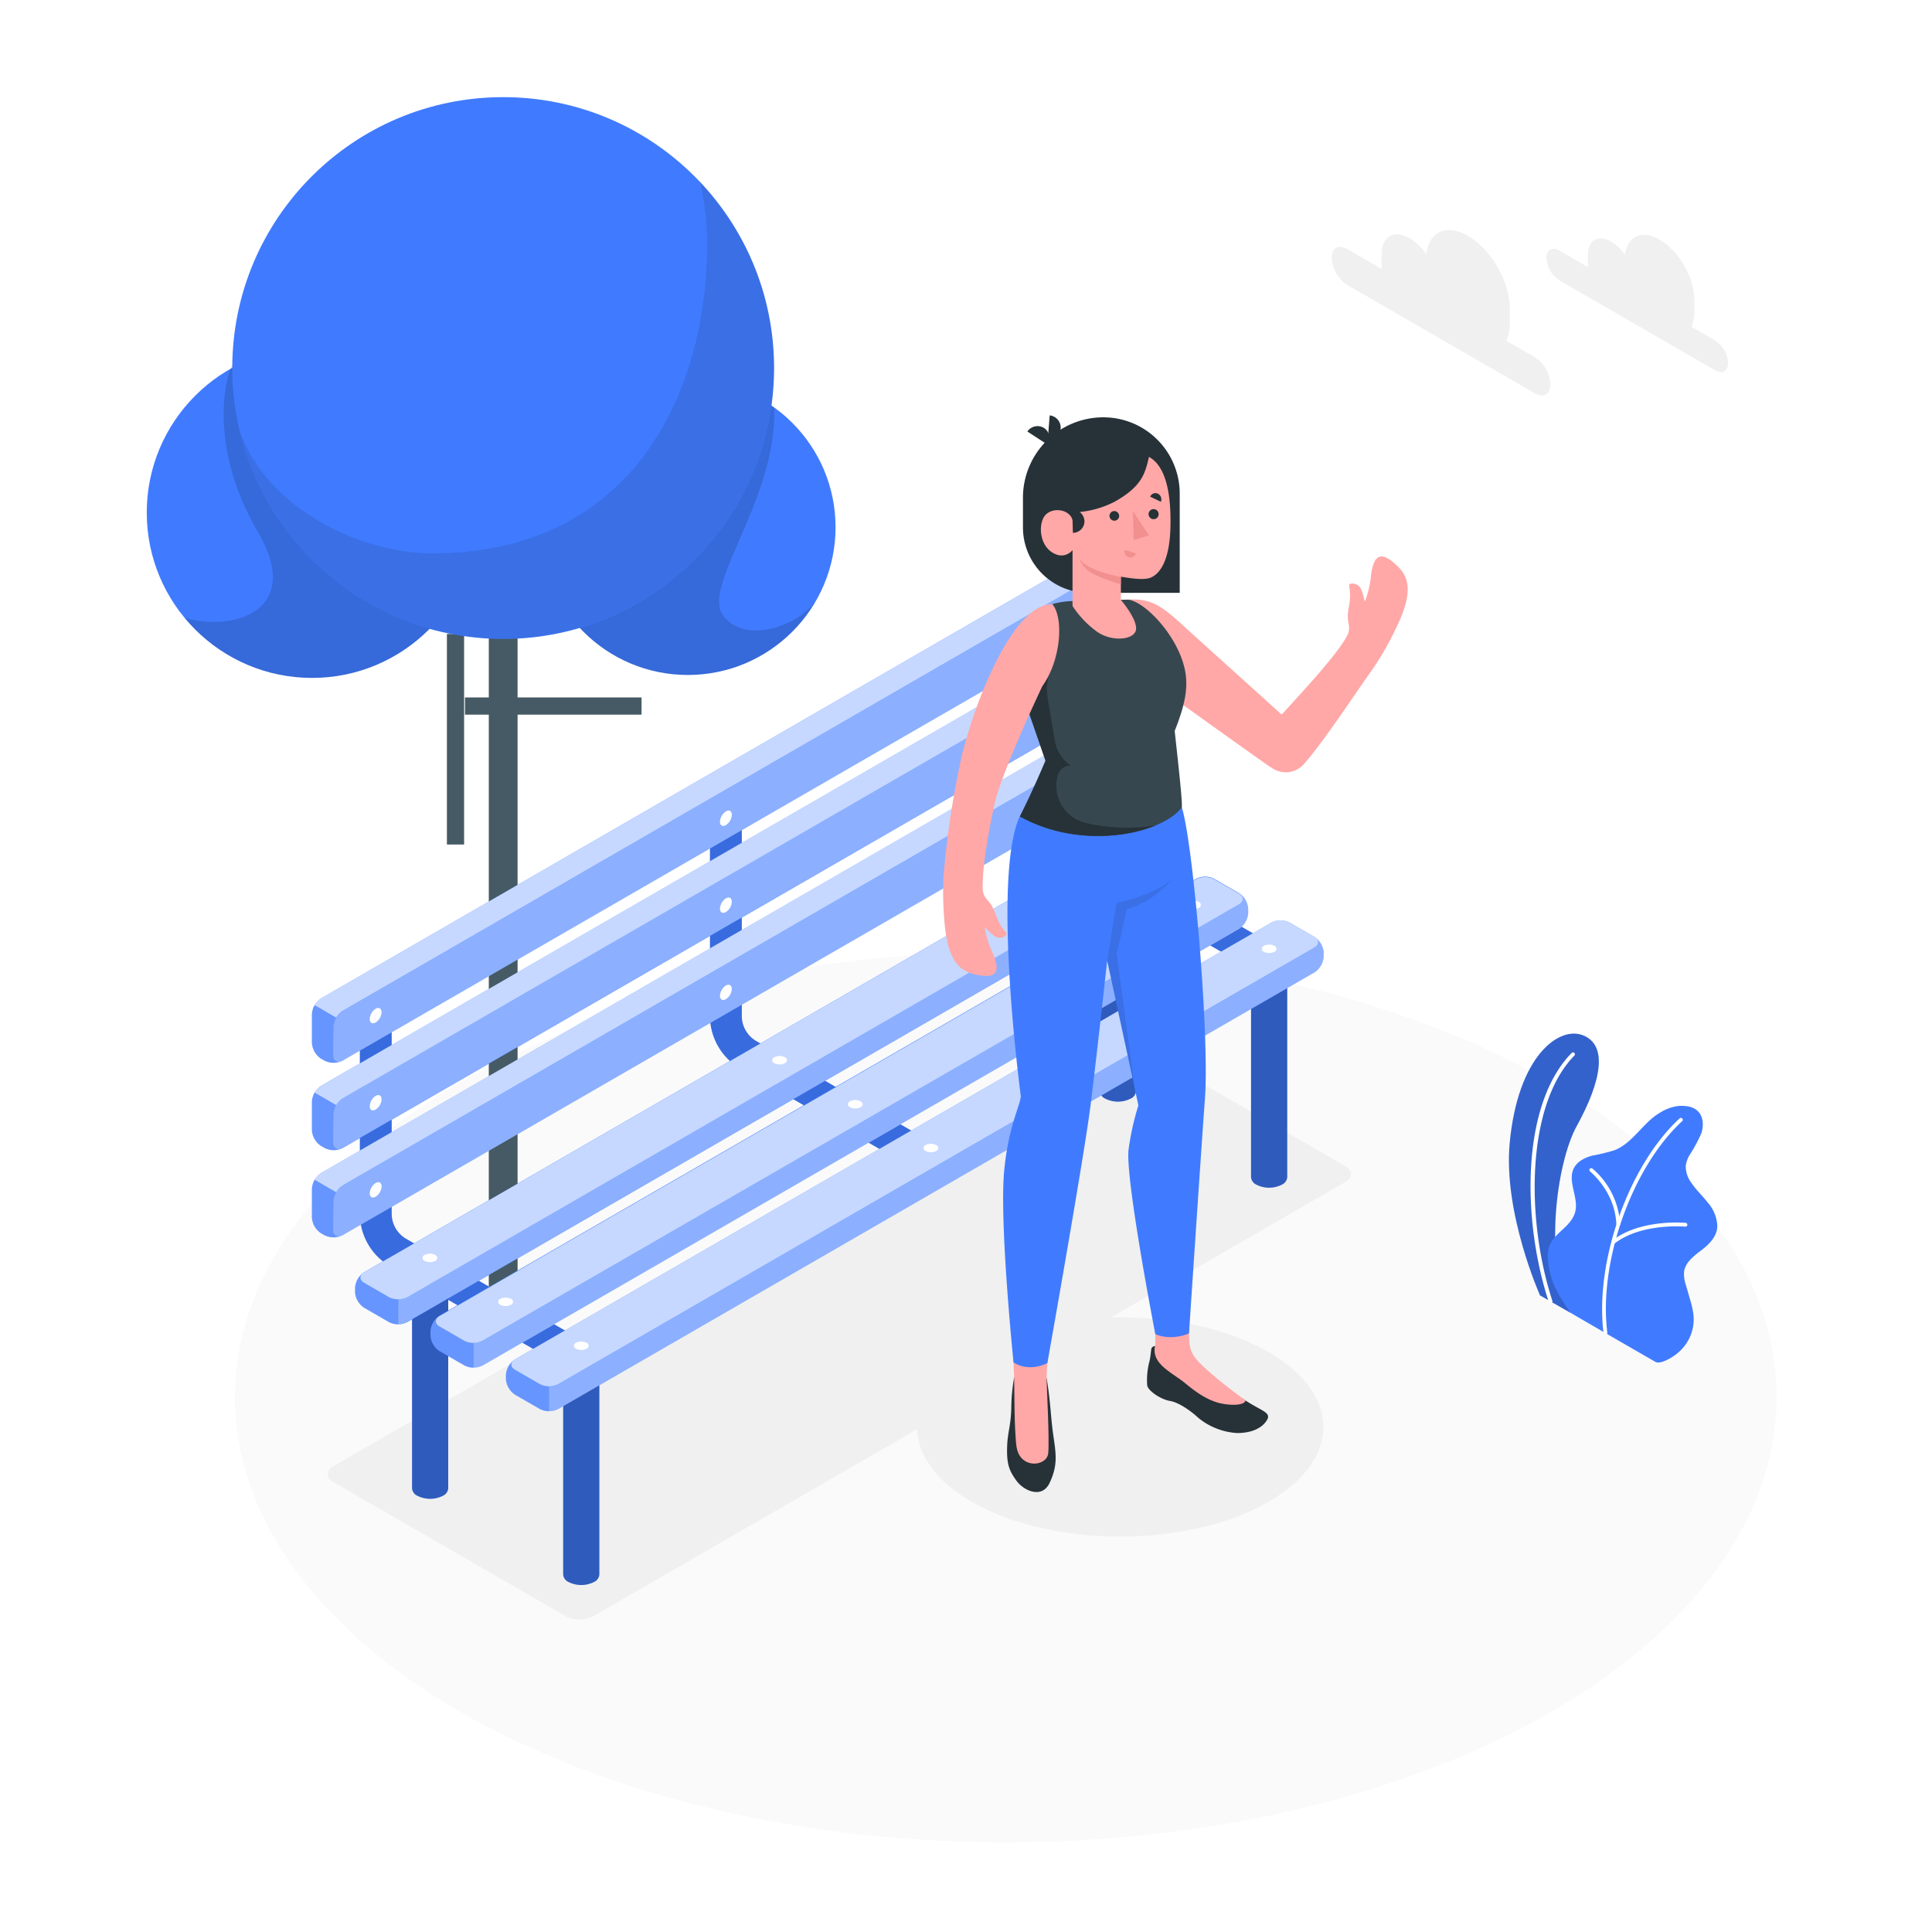 <svg class="animated" id="freepik_stories-hello" xmlns="http://www.w3.org/2000/svg" viewBox="0 0 500 500" version="1.1" xmlns:xlink="http://www.w3.org/1999/xlink" xmlns:svgjs="http://svgjs.com/svgjs">
  <style>
    svg#freepik_stories-hello:not(.animated) .animable {
      opacity: 0;
    }

    svg#freepik_stories-hello.animated #freepik--Floor--inject-68 {
      animation: 1s 1 forwards cubic-bezier(.36, -0.01, .5, 1.38) slideDown, 1.5s Infinite linear floating;
      animation-delay: 0s, 1s;
    }

    svg#freepik_stories-hello.animated #freepik--Shadows--inject-68 {
      animation: 1.5s Infinite linear floating;
      animation-delay: 0s;
    }

    svg#freepik_stories-hello.animated #freepik--Plant--inject-68 {
      animation: 1.5s Infinite linear floating;
      animation-delay: 0s;
    }

    svg#freepik_stories-hello.animated #freepik--Tree--inject-68 {
      animation: 1s 1 forwards cubic-bezier(.36, -0.01, .5, 1.38) fadeIn, 1.5s Infinite linear floating;
      animation-delay: 0s, 1s;
    }

    svg#freepik_stories-hello.animated #freepik--Clouds--inject-68 {
      animation: 1.5s Infinite linear floating;
      animation-delay: 0s;
    }

    svg#freepik_stories-hello.animated #freepik--Bench--inject-68 {
      animation: 1.5s Infinite linear floating;
      animation-delay: 0s;
    }

    svg#freepik_stories-hello.animated #freepik--Character--inject-68 {
      animation: 1s 1 forwards cubic-bezier(.36, -0.01, .5, 1.38) slideLeft, 1.5s Infinite linear floating;
      animation-delay: 0s, 1s;
    }

    @keyframes slideDown {
      0% {
        opacity: 0;
        transform: translateY(-30px);
      }

      100% {
        opacity: 1;
        transform: translateY(0);
      }
    }

    @keyframes floating {
      0% {
        opacity: 1;
        transform: translateY(0px);
      }

      50% {
        transform: translateY(-10px);
      }

      100% {
        opacity: 1;
        transform: translateY(0px);
      }
    }

    @keyframes fadeIn {
      0% {
        opacity: 0;
      }

      100% {
        opacity: 1;
      }
    }

    @keyframes slideLeft {
      0% {
        opacity: 0;
        transform: translateX(-30px);
      }

      100% {
        opacity: 1;
        transform: translateX(0);
      }
    }
  </style>
  <g id="freepik--Floor--inject-68" class="animable animator-active" style="transform-origin: 260.3px 361.61px;">
    <ellipse cx="260.3" cy="361.61" rx="199.51" ry="115.19" style="fill: rgb(250, 250, 250); transform-origin: 260.3px 361.61px;" id="elfdsnwyttc45" class="animable"></ellipse>
  </g>
  <g id="freepik--Shadows--inject-68" class="animable" style="transform-origin: 217.213px 342.679px;">
    <ellipse id="freepik--Shadow--inject-68" cx="289.89" cy="369.29" rx="52.58" ry="28.37" style="fill: rgb(240, 240, 240); transform-origin: 289.89px 369.29px;" class="animable"></ellipse>
    <path d="M348.14,305.92,153.55,418.26a7.88,7.88,0,0,1-7.17,0L86.3,383.57c-2-1.14-2-3,0-4.13L280.88,267.09a7.94,7.94,0,0,1,7.17,0l60.09,34.69C350.12,302.92,350.12,304.78,348.14,305.92Z" style="fill: rgb(240, 240, 240); transform-origin: 217.213px 342.679px;" id="elhqka7wm338h" class="animable"></path>
  </g>
  <g id="freepik--Plant--inject-68" class="animable" style="transform-origin: 417.475px 310.059px;">
    <g id="freepik--Plants--inject-68" class="animable" style="transform-origin: 417.475px 310.059px;">
      <path d="M406.46,339.77l-7.9-4.52s-9.54-21.33-7.85-39.42c2.1-22.49,12.72-30.39,19-27.88s4.95,11.46-1.66,23.48C402.77,301,399.44,326.44,406.46,339.77Z" style="fill: #407BFF; transform-origin: 402.144px 303.637px;" id="elrjgv0qizuto" class="animable"></path>
      <g id="elqb4ffwvfhzk">
        <path d="M406.46,339.77l-7.9-4.52s-9.54-21.33-7.85-39.42c2.1-22.49,12.72-30.39,19-27.88s4.95,11.46-1.66,23.48C402.77,301,399.44,326.44,406.46,339.77Z" style="opacity: 0.2; transform-origin: 402.144px 303.637px;" class="animable" id="elwymoxggh84l"></path>
      </g>
      <path d="M401.29,337.3a.49.49,0,0,1-.47-.34c-6.93-21.21-7.21-51,5.89-64.42a.49.49,0,1,1,.7.68c-12.37,12.68-12.59,42.21-5.66,63.44a.5.5,0,0,1-.31.62Z" style="fill: rgb(255, 255, 255); transform-origin: 401.843px 304.829px;" id="elvjej65koos" class="animable"></path>
      <path d="M428.38,352.43c1.24.72,3.82-.85,4.8-1.51a11.83,11.83,0,0,0,4-4.55,11.15,11.15,0,0,0,1-6.71,25.6,25.6,0,0,0-.85-3.56c-.33-1.15-.66-2.31-1-3.46a8.91,8.91,0,0,1-.5-3.49c.3-2.37,2.4-4,4.31-5.46,2.11-1.58,4.31-3.67,4.3-6.52a10,10,0,0,0-2.51-6c-1.36-1.73-3-3.25-4.21-5.07a7,7,0,0,1-1.44-4.43,7.34,7.34,0,0,1,1-2.77,38.81,38.81,0,0,0,3-5.55c.69-2,.59-4.47-1-5.9-1.28-1.17-3.18-1.33-4.91-1.22a11.29,11.29,0,0,0-4.56,1.61c-4.52,2.52-7.1,7.87-11.9,9.81a47.79,47.79,0,0,1-5.81,1.42c-1.93.51-3.9,1.5-4.8,3.28-1.76,3.52,1.51,7.86.27,11.59-1.09,3.31-4.31,4.58-6.11,7.56a7,7,0,0,0-.84,4.32,20.73,20.73,0,0,0,1.82,7.32,52.13,52.13,0,0,0,4,6.59C406.53,339.84,428.18,352.32,428.38,352.43Z" style="fill: #407BFF; transform-origin: 422.501px 319.408px;" id="elw00i2qefsp" class="animable"></path>
      <path d="M415.44,345.44A.49.49,0,0,1,415,345c-2.33-18.47,6.49-43.38,19.65-55.53a.49.49,0,1,1,.66.72c-13,12-21.64,36.49-19.34,54.69a.49.49,0,0,1-.42.54Z" style="fill: rgb(255, 255, 255); transform-origin: 425.063px 317.376px;" id="el37i1nbroyyy" class="animable"></path>
      <path d="M417.7,321.81a.47.47,0,0,1-.39-.19.49.49,0,0,1,.09-.69c7.27-5.45,18.37-4.5,18.84-4.45a.48.48,0,0,1,.44.53.49.49,0,0,1-.53.44c-.11,0-11.2-1-18.16,4.26A.46.46,0,0,1,417.7,321.81Z" style="fill: rgb(255, 255, 255); transform-origin: 426.945px 319.098px;" id="elm819488772g" class="animable"></path>
      <path d="M418.79,317.28a.49.49,0,0,1-.49-.47c-.33-8.46-6.72-13.57-6.78-13.62a.48.48,0,0,1-.08-.68.49.49,0,0,1,.68-.09,20.37,20.37,0,0,1,7.16,14.36.48.48,0,0,1-.47.5Z" style="fill: rgb(255, 255, 255); transform-origin: 415.307px 309.801px;" id="el88ig5rccmn7" class="animable"></path>
    </g>
  </g>
  <g id="freepik--Tree--inject-68" class="animable" style="transform-origin: 126.647px 180.32px;">
    <g id="freepik--tree--inject-68" class="animable" style="transform-origin: 126.647px 180.32px;">
      <g id="el5lfhqltxlb7">
        <rect x="115.66" y="164.07" width="4.45" height="54.49" style="fill: rgb(69, 90, 100); transform-origin: 117.885px 191.315px; transform: rotate(-26.91deg);" class="animable" id="elhiio104nuqd"></rect>
      </g>
      <g id="elq5t2zxfwrqg">
        <rect x="120.34" y="180.5" width="45.69" height="4.45" style="fill: rgb(69, 90, 100); transform-origin: 143.185px 182.725px; transform: rotate(-58.24deg);" class="animable" id="eloyuewbipmb"></rect>
      </g>
      <path d="M126.5,157.51V333.35a1.84,1.84,0,0,0,1.09,1.52,5.83,5.83,0,0,0,5.27,0,1.84,1.84,0,0,0,1.09-1.52V157.51Z" style="fill: rgb(69, 90, 100); transform-origin: 130.225px 246.505px;" id="elap7hmszvgoj" class="animable"></path>
      <g id="elw9tkhd7cjxq">
        <circle cx="80.76" cy="132.66" r="42.78" style="fill: #407BFF; transform-origin: 80.76px 132.66px; transform: rotate(-76.72deg);" class="animable" id="elznutoqhlso8"></circle>
      </g>
      <g id="elnxvbtmcqa9a">
        <path d="M66.74,137.66c-12.28-21-8.74-38.13-7.06-42.23,2.71-6.62,13.41-5.55,21.08-5.55a42.78,42.78,0,1,1-33,70C60.43,163.59,78.67,158.07,66.74,137.66Z" style="opacity: 0.15; transform-origin: 85.651px 132.628px;" class="animable" id="eljy8aeq063"></path>
      </g>
      <g id="el5zlwfusqauo">
        <circle cx="178.02" cy="136.46" r="38.22" style="fill: #407BFF; transform-origin: 178.02px 136.46px; transform: rotate(-76.72deg);" class="animable" id="elvwor6mbrl8"></circle>
      </g>
      <g id="el93xxih5rzkr">
        <path d="M178,98.24a38,38,0,0,1,22.33,7.21c1,23.34-18.78,46.11-13.24,53.76s19.19,2.95,23.94-3.54a38.22,38.22,0,1,1-33-57.43Z" style="opacity: 0.15; transform-origin: 175.399px 136.46px;" class="animable" id="el248a7hvo8tc"></path>
      </g>
      <circle cx="130.22" cy="95.25" r="70.11" style="fill: #407BFF; transform-origin: 130.22px 95.25px;" id="elr821b6omqw" class="animable"></circle>
      <g id="el5tm8qhkt6b9">
        <path d="M181.14,47.08a70.27,70.27,0,0,1,1.86,16c0,38.73-19.37,80.12-71.12,80.12-20.06,0-43.75-13-49.9-31.93a69.53,69.53,0,0,0,7.54,19h0c.47.83,1,1.64,1.47,2.44a.36.36,0,0,1,.07.1,70.42,70.42,0,0,0,8.63,11l.37.39c.53.54,1.06,1.06,1.6,1.58l.62.59c.52.49,1,1,1.57,1.43l.74.64c.52.45,1.05.9,1.59,1.33.25.21.51.4.77.61.55.43,1.1.86,1.66,1.28l.47.33c1.15.84,2.33,1.64,3.53,2.4l.92.59,1.51.89,1.22.7c.49.27,1,.53,1.49.79s.88.46,1.33.69l1.47.71,1.43.64c.49.22,1,.43,1.46.63s1,.42,1.56.62.93.37,1.4.54c.68.24,1.37.47,2,.69l1.83.57c.7.21,1.4.41,2.11.6.46.12.93.22,1.39.33s1.18.29,1.78.41,1,.2,1.47.29,1.17.22,1.75.32l1.51.23,1.79.23,1.5.16c.63.06,1.27.1,1.91.14l1.42.1c.83,0,1.67.05,2.51.06l.79,0A70.09,70.09,0,0,0,181.14,47.08Z" style="opacity: 0.1; transform-origin: 131.138px 106.2px;" class="animable" id="elhcqscgw5dkc"></path>
      </g>
    </g>
  </g>
  <g id="freepik--Clouds--inject-68" class="animable" style="transform-origin: 395.95px 80.944px;">
    <g id="freepik--clouds--inject-68" class="animable" style="transform-origin: 423.725px 78.551px;">
      <path d="M403.55,64.85l7.45,4.3a8.22,8.22,0,0,1-.06-1V66c0-3.84,2.69-5.4,6-3.48A11.71,11.71,0,0,1,420.54,66c.55-4.83,4.34-6.62,8.94-4,5,2.87,9,9.86,9,15.6v3.23a8.47,8.47,0,0,1-.76,3.74l6.18,3.57a7.35,7.35,0,0,1,3.34,5.78c0,2.13-1.49,3-3.34,1.93l-40.35-23.3a7.38,7.38,0,0,1-3.34-5.78C400.21,64.65,401.71,63.79,403.55,64.85Z" style="fill: rgb(240, 240, 240); transform-origin: 423.725px 78.551px;" id="elia8o1wfim8" class="animable"></path>
    </g>
    <g id="freepik--clouds--inject-68" class="animable" style="transform-origin: 372.96px 80.944px;">
      <path d="M348.63,64.44l9,5.17a9.48,9.48,0,0,1-.08-1.18v-2.6c0-4.63,3.25-6.5,7.25-4.19a14,14,0,0,1,4.32,4.16c.66-5.82,5.22-8,10.76-4.78,6,3.45,10.85,11.87,10.85,18.78v3.89a10.18,10.18,0,0,1-.92,4.5l7.45,4.3a8.92,8.92,0,0,1,4,7c0,2.56-1.8,3.6-4,2.32l-48.6-28.06a8.88,8.88,0,0,1-4-7C344.61,64.19,346.41,63.15,348.63,64.44Z" style="fill: rgb(240, 240, 240); transform-origin: 372.96px 80.944px;" id="elbybdlqoyrs4" class="animable"></path>
    </g>
  </g>
  <g id="freepik--Bench--inject-68" class="animable" style="transform-origin: 211.64px 277.503px;">
    <path d="M238.07,302.76a4.07,4.07,0,0,1-2.06-.56l-44.4-25.63a15.81,15.81,0,0,1-7.87-13.63V211.66a4.12,4.12,0,1,1,8.24,0v51.28a7.53,7.53,0,0,0,3.75,6.49l44.4,25.64a4.12,4.12,0,0,1-2.06,7.69Z" style="fill: #407BFF; transform-origin: 212.967px 255.15px;" id="el5lzkn1g463h" class="animable"></path>
    <path d="M147.43,353.93a4.07,4.07,0,0,1-2.06-.56L101,327.74a15.79,15.79,0,0,1-7.87-13.63V262.84a4.12,4.12,0,0,1,8.24,0v51.27a7.51,7.51,0,0,0,3.75,6.49l44.4,25.64a4.12,4.12,0,0,1-2.06,7.69Z" style="fill: #407BFF; transform-origin: 122.357px 306.328px;" id="elqb8253tldog" class="animable"></path>
    <path d="M325.6,251.2a4.07,4.07,0,0,1-2.06-.56L279.14,225a15.8,15.8,0,0,1-7.86-13.63V160.11a4.12,4.12,0,0,1,8.24,0v51.27a7.49,7.49,0,0,0,3.75,6.49l44.4,25.64a4.13,4.13,0,0,1-2.07,7.69Z" style="fill: #407BFF; transform-origin: 300.493px 203.601px;" id="elx13vuf7t9qc" class="animable"></path>
    <path d="M155.11,348.82v58.67a2.32,2.32,0,0,1-1.37,1.92,7.35,7.35,0,0,1-6.62,0,2.34,2.34,0,0,1-1.37-1.92V348.82Z" style="fill: #407BFF; transform-origin: 150.43px 379.509px;" id="elnrm9ocq6k" class="animable"></path>
    <path d="M116,326.51v58.68a2.34,2.34,0,0,1-1.37,1.91,7.35,7.35,0,0,1-6.62,0,2.34,2.34,0,0,1-1.37-1.91V326.51Z" style="fill: #407BFF; transform-origin: 111.32px 357.199px;" id="elsb44z6zbffk" class="animable"></path>
    <path d="M333.13,246v58.67a2.34,2.34,0,0,1-1.37,1.91,7.29,7.29,0,0,1-6.62,0,2.34,2.34,0,0,1-1.37-1.91V246Z" style="fill: #407BFF; transform-origin: 328.45px 276.687px;" id="elv5abriz6djd" class="animable"></path>
    <path d="M294,223.73V282.4a2.32,2.32,0,0,1-1.37,1.91,7.29,7.29,0,0,1-6.62,0,2.3,2.3,0,0,1-1.37-1.91V223.73Z" style="fill: #407BFF; transform-origin: 289.32px 254.417px;" id="eluoifggw5wnm" class="animable"></path>
    <g id="el27b3qfsr18j">
      <g style="opacity: 0.65; transform-origin: 213.13px 283.099px;" class="animable" id="eluwqgnj5vyh">
        <g id="elviud2ox7w6g">
          <path d="M238.07,302.76a4.07,4.07,0,0,1-2.06-.56l-44.4-25.63a15.81,15.81,0,0,1-7.87-13.63V211.66a4.12,4.12,0,1,1,8.24,0v51.28a7.53,7.53,0,0,0,3.75,6.49l44.4,25.64a4.12,4.12,0,0,1-2.06,7.69Z" style="opacity: 0.2; transform-origin: 212.967px 255.15px;" class="animable" id="eltozv2lr855m"></path>
        </g>
        <g id="el6yhgwyo1yge">
          <path d="M147.43,353.93a4.07,4.07,0,0,1-2.06-.56L101,327.74a15.79,15.79,0,0,1-7.87-13.63V262.84a4.12,4.12,0,0,1,8.24,0v51.27a7.51,7.51,0,0,0,3.75,6.49l44.4,25.64a4.12,4.12,0,0,1-2.06,7.69Z" style="opacity: 0.2; transform-origin: 122.357px 306.328px;" class="animable" id="elv6wwyn4jj9s"></path>
        </g>
        <g id="eliu9fatormz">
          <path d="M325.6,251.2a4.07,4.07,0,0,1-2.06-.56L279.14,225a15.8,15.8,0,0,1-7.86-13.63V160.11a4.12,4.12,0,0,1,8.24,0v51.27a7.49,7.49,0,0,0,3.75,6.49l44.4,25.64a4.13,4.13,0,0,1-2.07,7.69Z" style="opacity: 0.2; transform-origin: 300.493px 203.601px;" class="animable" id="elz07q30eakyn"></path>
        </g>
        <g id="el55scvtgd2xm">
          <path d="M155.11,348.82v58.67a2.32,2.32,0,0,1-1.37,1.92,7.35,7.35,0,0,1-6.62,0,2.34,2.34,0,0,1-1.37-1.92V348.82Z" style="opacity: 0.4; transform-origin: 150.43px 379.509px;" class="animable" id="elwsn54znzjs7"></path>
        </g>
        <g id="el61omwk9ww2f">
          <path d="M116,326.51v58.68a2.34,2.34,0,0,1-1.37,1.91,7.35,7.35,0,0,1-6.62,0,2.34,2.34,0,0,1-1.37-1.91V326.51Z" style="opacity: 0.4; transform-origin: 111.32px 357.199px;" class="animable" id="elbedk3yc26jd"></path>
        </g>
        <g id="eln3416yd3n5a">
          <path d="M333.13,246v58.67a2.34,2.34,0,0,1-1.37,1.91,7.29,7.29,0,0,1-6.62,0,2.34,2.34,0,0,1-1.37-1.91V246Z" style="opacity: 0.4; transform-origin: 328.45px 276.687px;" class="animable" id="ellglk5l6lnqi"></path>
        </g>
        <g id="elbdu11fhmtqt">
          <path d="M294,223.73V282.4a2.32,2.32,0,0,1-1.37,1.91,7.29,7.29,0,0,1-6.62,0,2.3,2.3,0,0,1-1.37-1.91V223.73Z" style="opacity: 0.4; transform-origin: 289.32px 254.417px;" class="animable" id="els7f49ol6fem"></path>
        </g>
      </g>
    </g>
    <g id="freepik--Chair--inject-68" class="animable" style="transform-origin: 211.64px 255.019px;">
      <path d="M83.92,274.47,83.1,274a5.28,5.28,0,0,1-2.38-4.12v-7.39a5.25,5.25,0,0,1,2.38-4.12l195.71-113a5.32,5.32,0,0,1,4.76,0l.82.48a5.27,5.27,0,0,1,2.38,4.12v7.39a5.27,5.27,0,0,1-2.38,4.12l-195.71,113A5.25,5.25,0,0,1,83.92,274.47Z" style="fill: #407BFF; transform-origin: 183.745px 209.927px;" id="elkdf14vg33wc" class="animable"></path>
      <g id="elilql11qwbt">
        <path d="M284.39,148.6l-195.71,113a5.25,5.25,0,0,0-2.38,4.12v7.39c0,1.51,1.07,2.13,2.38,1.37l195.71-113a5.27,5.27,0,0,0,2.38-4.12V150C286.77,148.45,285.7,147.84,284.39,148.6Z" style="fill: rgb(255, 255, 255); opacity: 0.4; transform-origin: 186.535px 211.539px;" class="animable" id="eljluh4l0zv8n"></path>
      </g>
      <g id="elz7oqlmznbw">
        <path d="M284.39,145.85l-.82-.48a5.32,5.32,0,0,0-4.76,0L83.1,258.37a4.71,4.71,0,0,0-1.68,1.77L87,263.36a5.15,5.15,0,0,1,1.68-1.77l195.71-113c1.31-.76,2.38-.15,2.38,1.37A5.27,5.27,0,0,0,284.39,145.85Z" style="fill: rgb(255, 255, 255); opacity: 0.7; transform-origin: 184.095px 204.084px;" class="animable" id="elg6h525xa3dk"></path>
      </g>
      <g id="ele6v0rfiyo3m">
        <path d="M86.3,265.71a4.9,4.9,0,0,1,.7-2.35l-5.58-3.22a6,6,0,0,0-.44,1,4.29,4.29,0,0,0-.25,1.38v7.39a4.91,4.91,0,0,0,.72,2.39A4.83,4.83,0,0,0,83.1,274l.32.19.51.28a3,3,0,0,0,.36.18l.1.05.33.11.21.06.33.07.25,0,.33,0h.61l.22,0,.39,0,.09,0a4.55,4.55,0,0,0,1-.25,2.29,2.29,0,0,1-.34.07h0a1.2,1.2,0,0,1-.38,0l-.1,0-.24-.08-.09-.06a1,1,0,0,1-.19-.17.46.46,0,0,1-.07-.07,1.32,1.32,0,0,1-.16-.25.3.3,0,0,1,0-.08,2.23,2.23,0,0,1-.13-.39v0a2.78,2.78,0,0,1,0-.52Z" style="fill: rgb(255, 255, 255); opacity: 0.2; transform-origin: 84.44px 267.54px;" class="animable" id="el5j0phj8wqit"></path>
      </g>
      <path d="M83.92,297.07l-.82-.48a5.27,5.27,0,0,1-2.38-4.12v-7.39A5.27,5.27,0,0,1,83.1,281L278.81,168a5.25,5.25,0,0,1,4.76,0l.82.47a5.28,5.28,0,0,1,2.38,4.13V180a5.28,5.28,0,0,1-2.38,4.12l-195.71,113A5.25,5.25,0,0,1,83.92,297.07Z" style="fill: #407BFF; transform-origin: 183.745px 232.548px;" id="eldmoluevgzmo" class="animable"></path>
      <g id="el9k144wb4c3u">
        <path d="M284.39,171.19l-195.71,113a5.25,5.25,0,0,0-2.38,4.12v7.39c0,1.51,1.07,2.13,2.38,1.37l195.71-113a5.27,5.27,0,0,0,2.38-4.12v-7.39C286.77,171.05,285.7,170.44,284.39,171.19Z" style="fill: rgb(255, 255, 255); opacity: 0.4; transform-origin: 186.535px 234.132px;" class="animable" id="elpbsdrftarfm"></path>
      </g>
      <g id="elfk4jm2nxx6d">
        <path d="M284.39,168.45l-.82-.48a5.32,5.32,0,0,0-4.76,0L83.1,281a4.81,4.81,0,0,0-1.68,1.78L87,286a5.15,5.15,0,0,1,1.68-1.77l195.71-113c1.31-.75,2.38-.14,2.38,1.38A5.27,5.27,0,0,0,284.39,168.45Z" style="fill: rgb(255, 255, 255); opacity: 0.7; transform-origin: 184.095px 226.704px;" class="animable" id="el042y2y0ylvx"></path>
      </g>
      <g id="eljqshicndndl">
        <path d="M86.3,288.31A4.9,4.9,0,0,1,87,286l-5.58-3.22a5.92,5.92,0,0,0-.44,1,4.35,4.35,0,0,0-.25,1.39v7.39a5,5,0,0,0,.72,2.39,4.91,4.91,0,0,0,1.65,1.73l.32.18.51.29a3,3,0,0,0,.36.17l.1.05.33.11.21.07.33.07.25,0,.33,0,.26,0h.57l.39,0h.09a5.21,5.21,0,0,0,1-.25l-.34.06h0a1.59,1.59,0,0,1-.38,0l-.1,0a1.17,1.17,0,0,1-.24-.09l-.09-.06-.19-.16a.27.27,0,0,1-.07-.08,1.07,1.07,0,0,1-.16-.25.25.25,0,0,1,0-.07,2.23,2.23,0,0,1-.13-.39v0a2.78,2.78,0,0,1,0-.52Z" style="fill: rgb(255, 255, 255); opacity: 0.2; transform-origin: 84.44px 290.2px;" class="animable" id="elp4k60y7ev8n"></path>
      </g>
      <path d="M83.92,319.66l-.82-.47a5.27,5.27,0,0,1-2.38-4.12v-7.39a5.27,5.27,0,0,1,2.38-4.12l195.71-113a5.25,5.25,0,0,1,4.76,0l.82.47a5.27,5.27,0,0,1,2.38,4.12v7.39a5.27,5.27,0,0,1-2.38,4.12l-195.71,113A5.25,5.25,0,0,1,83.92,319.66Z" style="fill: #407BFF; transform-origin: 183.745px 255.11px;" id="eli18ivv7ljll" class="animable"></path>
      <g id="elt9zsmispo99">
        <path d="M284.39,193.79l-195.71,113a5.25,5.25,0,0,0-2.38,4.12v7.39c0,1.51,1.07,2.13,2.38,1.37l195.71-113a5.27,5.27,0,0,0,2.38-4.12v-7.39C286.77,193.64,285.7,193,284.39,193.79Z" style="fill: rgb(255, 255, 255); opacity: 0.4; transform-origin: 186.535px 256.723px;" class="animable" id="el7a9anggzkw7"></path>
      </g>
      <g id="el02wnlaf8lokt">
        <path d="M284.39,191l-.82-.48a5.32,5.32,0,0,0-4.76,0L83.1,303.55a4.81,4.81,0,0,0-1.68,1.78L87,308.55a5.15,5.15,0,0,1,1.68-1.77l195.71-113c1.31-.76,2.38-.15,2.38,1.37A5.27,5.27,0,0,0,284.39,191Z" style="fill: rgb(255, 255, 255); opacity: 0.7; transform-origin: 184.095px 249.254px;" class="animable" id="elhez4v4cevgt"></path>
      </g>
      <g id="el9u753dtxvp">
        <path d="M86.3,310.9a4.9,4.9,0,0,1,.7-2.35l-5.58-3.22a5.92,5.92,0,0,0-.44,1,4.35,4.35,0,0,0-.25,1.39v7.39a5,5,0,0,0,.72,2.39,4.91,4.91,0,0,0,1.65,1.73l.32.18.51.29a3,3,0,0,0,.36.17l.1.05.33.11.21.07.33.07.25,0,.33,0,.26,0h.57l.39,0h.09a5.21,5.21,0,0,0,1-.25l-.34.06h0a1.59,1.59,0,0,1-.38,0l-.1,0a1.17,1.17,0,0,1-.24-.09l-.09-.06-.19-.16a.27.27,0,0,1-.07-.08,1.07,1.07,0,0,1-.16-.25.25.25,0,0,1,0-.07,2.23,2.23,0,0,1-.13-.39v0a2.78,2.78,0,0,1,0-.52Z" style="fill: rgb(255, 255, 255); opacity: 0.2; transform-origin: 84.44px 312.75px;" class="animable" id="elgoj6gq70c6"></path>
      </g>
      <path d="M130.93,355.89v.95a5.27,5.27,0,0,0,2.38,4.12l6.4,3.69a5.25,5.25,0,0,0,4.76,0l195.71-113a5.27,5.27,0,0,0,2.38-4.12v-.95a5.28,5.28,0,0,0-2.38-4.12l-6.4-3.69a5.25,5.25,0,0,0-4.76,0l-195.71,113A5.27,5.27,0,0,0,130.93,355.89Z" style="fill: #407BFF; transform-origin: 236.745px 301.71px;" id="el5sysqj1t8lo" class="animable"></path>
      <g id="el5kcqirwt45b">
        <path d="M144.47,358.21l195.71-113c1.31-.76,1.31-2,0-2.75l-6.4-3.69a5.25,5.25,0,0,0-4.76,0l-195.71,113c-1.31.76-1.31,2,0,2.75l6.4,3.69A5.25,5.25,0,0,0,144.47,358.21Z" style="fill: rgb(255, 255, 255); opacity: 0.7; transform-origin: 236.745px 298.49px;" class="animable" id="eltkk9ocfs4x"></path>
      </g>
      <g id="el68m2jt6sike">
        <path d="M340.42,242.62c1.06.77,1,1.89-.24,2.6l-195.71,113a4.87,4.87,0,0,1-2.38.57v6.44a4.87,4.87,0,0,0,2.38-.57l195.71-113a5.27,5.27,0,0,0,2.38-4.12v-.95A5.32,5.32,0,0,0,340.42,242.62Z" style="fill: rgb(255, 255, 255); opacity: 0.4; transform-origin: 242.325px 303.925px;" class="animable" id="elm3csu7cawao"></path>
      </g>
      <g id="elbva11ft5bcm">
        <path d="M139.71,358.21l-6.4-3.7c-1.15-.67-1.29-1.69-.43-2.44a5.29,5.29,0,0,0-1.95,3.82v.94a5.33,5.33,0,0,0,1.45,3.38,4.26,4.26,0,0,0,.93.74l6.4,3.7a4.87,4.87,0,0,0,2.38.57v-6.44A4.87,4.87,0,0,1,139.71,358.21Z" style="fill: rgb(255, 255, 255); opacity: 0.2; transform-origin: 136.51px 358.645px;" class="animable" id="eluzdtpbjse5a"></path>
      </g>
      <path d="M111.41,344.62v.95a5.26,5.26,0,0,0,2.38,4.12l6.4,3.69a5.23,5.23,0,0,0,4.75,0l195.71-113a5.27,5.27,0,0,0,2.38-4.12v-1a5.27,5.27,0,0,0-2.38-4.12l-6.4-3.69a5.25,5.25,0,0,0-4.76,0l-195.7,113A5.24,5.24,0,0,0,111.41,344.62Z" style="fill: #407BFF; transform-origin: 217.22px 290.415px;" id="elcz4emuffvc" class="animable"></path>
      <g id="elmrrv7wre3s">
        <path d="M124.94,346.94,320.65,234c1.31-.76,1.31-2,0-2.75l-6.4-3.69a5.25,5.25,0,0,0-4.76,0l-195.7,113c-1.32.76-1.32,2,0,2.74l6.4,3.7A5.23,5.23,0,0,0,124.94,346.94Z" style="fill: rgb(255, 255, 255); opacity: 0.7; transform-origin: 217.216px 287.265px;" class="animable" id="el8feas322rkq"></path>
      </g>
      <g id="el98iy0cvpv7">
        <path d="M320.89,231.35c1.06.77,1,1.89-.24,2.6l-195.71,113a4.87,4.87,0,0,1-2.38.57V354a4.87,4.87,0,0,0,2.38-.57l195.71-113a5.27,5.27,0,0,0,2.38-4.12v-1A5.32,5.32,0,0,0,320.89,231.35Z" style="fill: rgb(255, 255, 255); opacity: 0.4; transform-origin: 222.795px 292.675px;" class="animable" id="el8d7t2idam8q"></path>
      </g>
      <g id="elexc4cjjenra">
        <path d="M120.18,346.94l-6.4-3.7c-1.15-.67-1.29-1.69-.43-2.44a5.29,5.29,0,0,0-1.95,3.82v.94a5.33,5.33,0,0,0,1.45,3.38,4.26,4.26,0,0,0,.93.74l6.4,3.7a4.87,4.87,0,0,0,2.38.57v-6.44A4.87,4.87,0,0,1,120.18,346.94Z" style="fill: rgb(255, 255, 255); opacity: 0.2; transform-origin: 116.98px 347.375px;" class="animable" id="elw73x2wo39v"></path>
      </g>
      <path d="M91.88,333.34v1a5.24,5.24,0,0,0,2.38,4.12l6.4,3.7a5.25,5.25,0,0,0,4.76,0l195.7-113A5.26,5.26,0,0,0,303.5,225v-.95a5.24,5.24,0,0,0-2.38-4.12l-6.4-3.7a5.23,5.23,0,0,0-4.75,0l-195.71,113A5.26,5.26,0,0,0,91.88,333.34Z" style="fill: #407BFF; transform-origin: 197.69px 279.195px;" id="elxhaar6t26z" class="animable"></path>
      <g id="el4jd8xeuat2t">
        <path d="M94.26,332l6.4,3.7a5.32,5.32,0,0,0,4.76,0l195.7-113c1.32-.75,1.32-2,0-2.74l-6.4-3.7a5.23,5.23,0,0,0-4.75,0l-195.71,113C92.94,330,92.94,331.21,94.26,332Z" style="fill: rgb(255, 255, 255); opacity: 0.7; transform-origin: 197.69px 275.976px;" class="animable" id="el7cnetx4z8h3"></path>
      </g>
      <g id="elffo9de90xuw">
        <path d="M301.37,220.08c1.06.77,1,1.89-.24,2.6l-195.71,113a4.87,4.87,0,0,1-2.38.57v6.44a4.87,4.87,0,0,0,2.38-.57l195.71-113a5.27,5.27,0,0,0,2.38-4.12v-.95A5.32,5.32,0,0,0,301.37,220.08Z" style="fill: rgb(255, 255, 255); opacity: 0.4; transform-origin: 203.275px 281.385px;" class="animable" id="el8lakw0lh8t"></path>
      </g>
      <g id="ela9pzfpkedu">
        <path d="M100.66,335.67l-6.4-3.7c-1.15-.67-1.29-1.69-.43-2.44a5.29,5.29,0,0,0-2,3.82v.94a5.33,5.33,0,0,0,1.45,3.38,4.26,4.26,0,0,0,.93.74l6.4,3.7a4.87,4.87,0,0,0,2.38.57v-6.44A4.87,4.87,0,0,1,100.66,335.67Z" style="fill: rgb(255, 255, 255); opacity: 0.2; transform-origin: 97.41px 336.105px;" class="animable" id="eldeofeu5uyiu"></path>
      </g>
      <path d="M109.92,324.77a.82.82,0,0,0,0,1.55,3,3,0,0,0,2.69,0,.82.82,0,0,0,0-1.55A3,3,0,0,0,109.92,324.77Z" style="fill: rgb(255, 255, 255); transform-origin: 111.265px 325.545px;" id="eldfacqcipt5j" class="animable"></path>
      <path d="M129.51,336.13a.82.82,0,0,0,0,1.56,3,3,0,0,0,2.69,0,.82.82,0,0,0,0-1.56A3,3,0,0,0,129.51,336.13Z" style="fill: rgb(255, 255, 255); transform-origin: 130.855px 336.91px;" id="elr08ib9ond8" class="animable"></path>
      <path d="M149.09,347.5a.82.82,0,0,0,0,1.55,3,3,0,0,0,2.69,0,.82.82,0,0,0,0-1.55A3,3,0,0,0,149.09,347.5Z" style="fill: rgb(255, 255, 255); transform-origin: 150.435px 348.275px;" id="elozlpetlpgse" class="animable"></path>
      <path d="M287.94,222.05a.82.82,0,0,0,0,1.55,3,3,0,0,0,2.69,0,.82.82,0,0,0,0-1.55A3,3,0,0,0,287.94,222.05Z" style="fill: rgb(255, 255, 255); transform-origin: 289.285px 222.825px;" id="el4wo5iczrej9" class="animable"></path>
      <path d="M307.52,233.41a.83.83,0,0,0,0,1.56,3,3,0,0,0,2.69,0,.82.82,0,0,0,0-1.56A3,3,0,0,0,307.52,233.41Z" style="fill: rgb(255, 255, 255); transform-origin: 308.875px 234.19px;" id="elqaye0tpp53" class="animable"></path>
      <path d="M327.11,244.78a.82.82,0,0,0,0,1.55,3,3,0,0,0,2.69,0,.82.82,0,0,0,0-1.55A3,3,0,0,0,327.11,244.78Z" style="fill: rgb(255, 255, 255); transform-origin: 328.455px 245.555px;" id="elwgr8wk7rph" class="animable"></path>
      <path d="M200.41,273.61a.82.82,0,0,0,0,1.55,3,3,0,0,0,2.69,0,.82.82,0,0,0,0-1.55A3,3,0,0,0,200.41,273.61Z" style="fill: rgb(255, 255, 255); transform-origin: 201.755px 274.385px;" id="el6k5c2ov3x66" class="animable"></path>
      <path d="M220,285a.82.82,0,0,0,0,1.55,3,3,0,0,0,2.69,0c.75-.42.75-1.12,0-1.55A3,3,0,0,0,220,285Z" style="fill: rgb(255, 255, 255); transform-origin: 221.35px 285.775px;" id="elc5eup9osbjt" class="animable"></path>
      <path d="M239.57,296.34a.82.82,0,0,0,0,1.55,3,3,0,0,0,2.69,0,.82.82,0,0,0,0-1.55A3,3,0,0,0,239.57,296.34Z" style="fill: rgb(255, 255, 255); transform-origin: 240.915px 297.115px;" id="el8ein91u4bpg" class="animable"></path>
      <path d="M97.22,261.07a3.39,3.39,0,0,0-1.53,2.65c0,1,.69,1.37,1.53.89A3.38,3.38,0,0,0,98.75,262C98.75,261,98.07,260.58,97.22,261.07Z" style="fill: rgb(255, 255, 255); transform-origin: 97.22px 262.842px;" id="el3penhy59atw" class="animable"></path>
      <path d="M97.22,283.62a3.39,3.39,0,0,0-1.53,2.65c0,1,.69,1.37,1.53.88a3.35,3.35,0,0,0,1.53-2.65C98.75,283.52,98.07,283.13,97.22,283.62Z" style="fill: rgb(255, 255, 255); transform-origin: 97.22px 285.387px;" id="elpzorn3c4h8e" class="animable"></path>
      <path d="M97.22,306.17a3.38,3.38,0,0,0-1.53,2.65c0,1,.69,1.37,1.53.88a3.37,3.37,0,0,0,1.53-2.65C98.75,306.07,98.07,305.68,97.22,306.17Z" style="fill: rgb(255, 255, 255); transform-origin: 97.22px 307.937px;" id="elghsz5egl49" class="animable"></path>
      <path d="M275.4,158.39a3.39,3.39,0,0,0-1.54,2.65c0,1,.69,1.38,1.54.89a3.41,3.41,0,0,0,1.53-2.65C276.93,158.3,276.24,157.9,275.4,158.39Z" style="fill: rgb(255, 255, 255); transform-origin: 275.395px 160.162px;" id="elbduq7tzi0d8" class="animable"></path>
      <path d="M275.4,180.94a3.39,3.39,0,0,0-1.54,2.65c0,1,.69,1.38,1.54.89a3.41,3.41,0,0,0,1.53-2.66C276.93,180.85,276.24,180.45,275.4,180.94Z" style="fill: rgb(255, 255, 255); transform-origin: 275.395px 182.712px;" id="el0cv2fkxuen9c" class="animable"></path>
      <path d="M275.4,203.49a3.38,3.38,0,0,0-1.54,2.65c0,1,.69,1.37,1.54.89a3.41,3.41,0,0,0,1.53-2.66C276.93,203.4,276.24,203,275.4,203.49Z" style="fill: rgb(255, 255, 255); transform-origin: 275.395px 205.259px;" id="elxwuhh2eagcr" class="animable"></path>
      <path d="M187.86,210a3.41,3.41,0,0,0-1.53,2.65c0,1,.69,1.38,1.53.89a3.38,3.38,0,0,0,1.53-2.65C189.39,209.86,188.71,209.46,187.86,210Z" style="fill: rgb(255, 255, 255); transform-origin: 187.86px 211.756px;" id="elta2h6ufaofl" class="animable"></path>
      <path d="M187.86,232.5a3.41,3.41,0,0,0-1.53,2.65c0,1,.69,1.37,1.53.89a3.38,3.38,0,0,0,1.53-2.66C189.39,232.41,188.71,232,187.86,232.5Z" style="fill: rgb(255, 255, 255); transform-origin: 187.86px 234.267px;" id="el9tbvr1rr5t" class="animable"></path>
      <path d="M187.86,255.05a3.39,3.39,0,0,0-1.53,2.65c0,1,.69,1.37,1.53.88a3.35,3.35,0,0,0,1.53-2.65C189.39,255,188.71,254.56,187.86,255.05Z" style="fill: rgb(255, 255, 255); transform-origin: 187.86px 256.821px;" id="elwwm2ogrhuzo" class="animable"></path>
    </g>
  </g>
  <g id="freepik--Character--inject-68" class="animable" style="transform-origin: 304.197px 246.82px;">
    <g id="freepik--character--inject-68" class="animable" style="transform-origin: 304.197px 246.82px;">
      <path d="M362,146.84c-4.86-4.89-6.59-3-7.21,2.38a24.12,24.12,0,0,1-1.62,6.56,12.09,12.09,0,0,0-.91-3.24,2.37,2.37,0,0,0-2.88-1.42c-.48.2.11,1.34,0,3.42-.09,2.66-.95,4.13-.33,7a4.5,4.5,0,0,1-.48,3.11c-2.62,4.85-11,13.83-16.87,20.29l-22.43-20.26c-7.66-6.89-10.15-10-17.55-9.49a19.87,19.87,0,0,1,6.29,3.77c3.43,2.9,2.62,19.5,2.62,19.5s25.45,18.26,28.07,20c.39.26.78.49,1.17.7a6.27,6.27,0,0,0,7.63-1.47c5.43-6.21,13.35-18.43,17.93-24.79a76.92,76.92,0,0,0,5.53-9.64C365.5,154.24,365,149.91,362,146.84Z" style="fill: rgb(255, 168, 167); transform-origin: 328.016px 171.939px;" id="el0tm70v7itgq" class="animable"></path>
      <path d="M305.31,153.42H281.67a16.93,16.93,0,0,1-16.93-16.93v-7.71A20.81,20.81,0,0,1,285.55,108h0a19.76,19.76,0,0,1,19.76,19.76Z" style="fill: rgb(38, 50, 56); transform-origin: 285.025px 130.71px;" id="elpmeldjyftu" class="animable"></path>
      <path d="M262.46,356.48a47.87,47.87,0,0,0-.74,7.82c-.09,4.75-1,6.43-1.08,10.33-.13,4.45.63,6.11,2.44,8.61s6.55,4.77,8.55.55,1.75-7,1.1-11.37-.74-7-1.13-10.45c-.33-3-.74-5.33-.74-5.33Z" style="fill: rgb(38, 50, 56); transform-origin: 266.913px 371.31px;" id="elowdfuu6qpe" class="animable"></path>
      <path d="M275.93,319.17l-15.63-.29c.23,10.44,1.89,27.81,2.16,37.6.05,1.85,0,14.33.65,18.12,1,5.7,7.81,4.93,8.17,1.52s-.44-18-.42-19.48c-.06-6.28,2.89-22.67,4.43-33.95C275.36,322.14,275.86,319.71,275.93,319.17Z" style="fill: rgb(255, 168, 167); transform-origin: 268.115px 348.831px;" id="elkpkoxz92o5n" class="animable"></path>
      <path d="M298.91,348.36s-.81.05-.94.71-.18,2-.51,3.3a18.84,18.84,0,0,0-.56,6.19c.27,1.46,3.6,3.63,5.88,4s5.48,2.63,7.26,4.31a17.47,17.47,0,0,0,10.11,4c3.8,0,6.45-1.27,7.7-3.3s-1.14-2.28-5.48-5.1c-1-.64-2.11-1.36-3.37-2.19-6.88-4.49-9.4-6.89-11.34-11.39Z" style="fill: rgb(38, 50, 56); transform-origin: 312.514px 359.615px;" id="elx4kkz1vc1c" class="animable"></path>
      <path d="M307.71,345.92c-.11-3.23,1.54-27,1.54-27l-13.44,1.52c3.18,19,3.43,25.44,3.07,28.2h0a2.65,2.65,0,0,0-.08.79c0,3.69,4.17,5.68,7.42,8.14,1.28,1,4.57,4,8.43,5.27,2.5.85,7.12,1.18,7.71-.34-3.95-3-9.32-7-12.46-10.4C308.4,350.41,307.83,349.15,307.71,345.92Z" style="fill: rgb(255, 168, 167); transform-origin: 309.085px 341.239px;" id="el33ua61nxx7x" class="animable"></path>
      <path d="M263.92,211.25c-7.33,16,.27,72.46.27,72.46-.22,2.6-3.19,7.72-4.3,19.16-1.31,13.52,2.41,49.72,2.41,49.72s3.58,2.67,8.76.18c0,0,9.46-53.18,11.16-66.62,1.48-11.74,4.32-37.54,4.32-37.54l8.07,37.47a70.12,70.12,0,0,0-2.56,11.58c-.76,7.91,6.94,47.6,6.94,47.6s3.6,1.9,8.72-.17c0,0,3.41-51.28,4.13-60.8,1.2-16-3-65.92-6-75.39Z" style="fill: #407BFF; transform-origin: 285.83px 281.366px;" id="elrqq8wxvhqu8" class="animable"></path>
      <g id="el5e5bs6u4g7p">
        <path d="M286.54,248.61l2.38-14.88s10.08-2.08,14.65-6.38c0,0-4.8,6-11.92,7.92L289,246.72l4.67,34.7Z" style="opacity: 0.1; transform-origin: 295.055px 254.385px;" class="animable" id="el7t45dq05mn"></path>
      </g>
      <path d="M276.86,155.58h0c-9.4.65-10.06,5.19-12.41,10.16a16,16,0,0,0-.45,12.12l6.56,19s-3.07,7.42-6.64,14.43c16.45,9.18,37,4.35,41.93-2.35.21-1.42-1.06-12.53-1.84-19.78,2.9-7.27,3.66-11.88,2.44-16.68-2.27-8.92-11.08-17.6-15-17.29Z" style="fill: rgb(55, 71, 79); transform-origin: 285.015px 185.77px;" id="elnkfdmg8nvg" class="animable"></path>
      <path d="M297.36,118.25c3.1,1.7,5.83,6.41,5.55,18.13-.23,9.93-3.45,12.39-5.06,13.09s-4.74.28-7.77-.22v6s4.19,4.87,3.93,7.6-6.05,3.38-10,.71a25.24,25.24,0,0,1-6.44-6.74V142.37s-2.05,2.73-5.39.51-3.48-7.73-1.53-9.7,6.14-1.35,6.92,1.38c0,0,.19-2,1.28-2a25.21,25.21,0,0,0,9.51-2.66C295.75,125.81,296.35,122.31,297.36,118.25Z" style="fill: rgb(255, 168, 167); transform-origin: 286.156px 141.756px;" id="el5xo5go8upa" class="animable"></path>
      <path d="M300.43,129.86l-2.77-1.33a1.48,1.48,0,0,1,2-.76A1.62,1.62,0,0,1,300.43,129.86Z" style="fill: rgb(38, 50, 56); transform-origin: 299.111px 128.743px;" id="elq076plqjg6k" class="animable"></path>
      <path d="M288.39,128.27l-2.6,1.64a1.47,1.47,0,0,1,.42-2.1A1.62,1.62,0,0,1,288.39,128.27Z" style="fill: rgb(38, 50, 56); transform-origin: 286.954px 128.74px;" id="elzdkyihi5zvc" class="animable"></path>
      <path d="M277.49,131.82l.17,6.08a3,3,0,0,0,3-3A3.2,3.2,0,0,0,277.49,131.82Z" style="fill: rgb(38, 50, 56); transform-origin: 279.075px 134.86px;" id="el2al8dzycsh" class="animable"></path>
      <path d="M265.88,111.67,271,115a3,3,0,0,0-.75-4.21A3.2,3.2,0,0,0,265.88,111.67Z" style="fill: rgb(38, 50, 56); transform-origin: 268.717px 112.64px;" id="elstl1ap2at3d" class="animable"></path>
      <path d="M271.66,107.5l-.48,6.06a2.94,2.94,0,0,0,3.32-2.68A3.19,3.19,0,0,0,271.66,107.5Z" style="fill: rgb(38, 50, 56); transform-origin: 272.843px 110.543px;" id="elz97l9rlaa9k" class="animable"></path>
      <path d="M289.64,133.5a1.25,1.25,0,1,1-1.32-1.24A1.29,1.29,0,0,1,289.64,133.5Z" style="fill: rgb(38, 50, 56); transform-origin: 288.39px 133.509px;" id="elzpwwtamr4p" class="animable"></path>
      <path d="M291.08,142.3l2.9.93a1.49,1.49,0,0,1-1.88,1A1.61,1.61,0,0,1,291.08,142.3Z" style="fill: rgb(242, 143, 143); transform-origin: 292.503px 143.3px;" id="elf3k9mn189f4" class="animable"></path>
      <path d="M299.85,133a1.26,1.26,0,0,1-1.18,1.35,1.3,1.3,0,1,1,1.18-1.35Z" style="fill: rgb(38, 50, 56); transform-origin: 298.552px 133.055px;" id="elpowds2tvn8p" class="animable"></path>
      <polygon points="293.2 132.26 293.39 139.78 297.35 138.56 293.2 132.26" style="fill: rgb(242, 143, 143); transform-origin: 295.275px 136.02px;" id="elad8ga7rm986" class="animable"></polygon>
      <path d="M290.08,149.25c-3.19-.42-9.77-2.31-10.79-4.91a6.75,6.75,0,0,0,2.3,3.32c2,1.68,8.49,3.58,8.49,3.58Z" style="fill: rgb(242, 143, 143); transform-origin: 284.685px 147.79px;" id="elrux4n3hu1nb" class="animable"></path>
      <path d="M281.07,213a9.92,9.92,0,0,1-7.4-12.1,3.17,3.17,0,0,1,.17-.52,3.24,3.24,0,0,1,3.33-2.21h0a9.56,9.56,0,0,1-4.11-6.13l-2-11.88a13.83,13.83,0,0,1,.5-5.76L265,166.77l-1.22.85a16.53,16.53,0,0,0,.27,10.24l6.56,19s-3.07,7.42-6.64,14.43c12.13,6.76,26.46,5.92,35.15,2.32A47.67,47.67,0,0,1,281.07,213Z" style="fill: rgb(38, 50, 56); transform-origin: 281.108px 191.563px;" id="el9dualc7p7kf" class="animable"></path>
      <path d="M249,195.22c3.21-13.09,13-39,23.36-38.85,3,3.62,2.19,14.55-2.6,21.19,0,0-10.67,22.51-12.37,30.51-1.5,7-3.19,15.88-3.08,21.92a4.42,4.42,0,0,0,1.18,2.88c1.95,2.11,2,3.81,3.22,6.15,1,1.82,2.07,2.51,1.76,2.92a2.36,2.36,0,0,1-3.2.24,12.6,12.6,0,0,1-2.43-2.33,24.11,24.11,0,0,0,1.93,6.47c2.19,4.94,1.65,7.46-5,5.7-4.18-1.1-6.8-4.58-7.43-14.62a77.9,77.9,0,0,1-.11-11.11A230.22,230.22,0,0,1,249,195.22Z" style="fill: rgb(255, 168, 167); transform-origin: 259.102px 204.475px;" id="eleok8ed9iwp" class="animable"></path>
    </g>
  </g>
  <defs>
    <filter id="active" height="200%">
      <feMorphology in="SourceAlpha" result="DILATED" operator="dilate" radius="2"></feMorphology>
      <feFlood flood-color="#32DFEC" flood-opacity="1" result="PINK"></feFlood>
      <feComposite in="PINK" in2="DILATED" operator="in" result="OUTLINE"></feComposite>
      <feMerge>
        <feMergeNode in="OUTLINE"></feMergeNode>
        <feMergeNode in="SourceGraphic"></feMergeNode>
      </feMerge>
    </filter>
    <filter id="hover" height="200%">
      <feMorphology in="SourceAlpha" result="DILATED" operator="dilate" radius="2"></feMorphology>
      <feFlood flood-color="#ff0000" flood-opacity="0.5" result="PINK"></feFlood>
      <feComposite in="PINK" in2="DILATED" operator="in" result="OUTLINE"></feComposite>
      <feMerge>
        <feMergeNode in="OUTLINE"></feMergeNode>
        <feMergeNode in="SourceGraphic"></feMergeNode>
      </feMerge>
      <feColorMatrix type="matrix" values="0   0   0   0   0                0   1   0   0   0                0   0   0   0   0                0   0   0   1   0 "></feColorMatrix>
    </filter>
  </defs>
</svg>